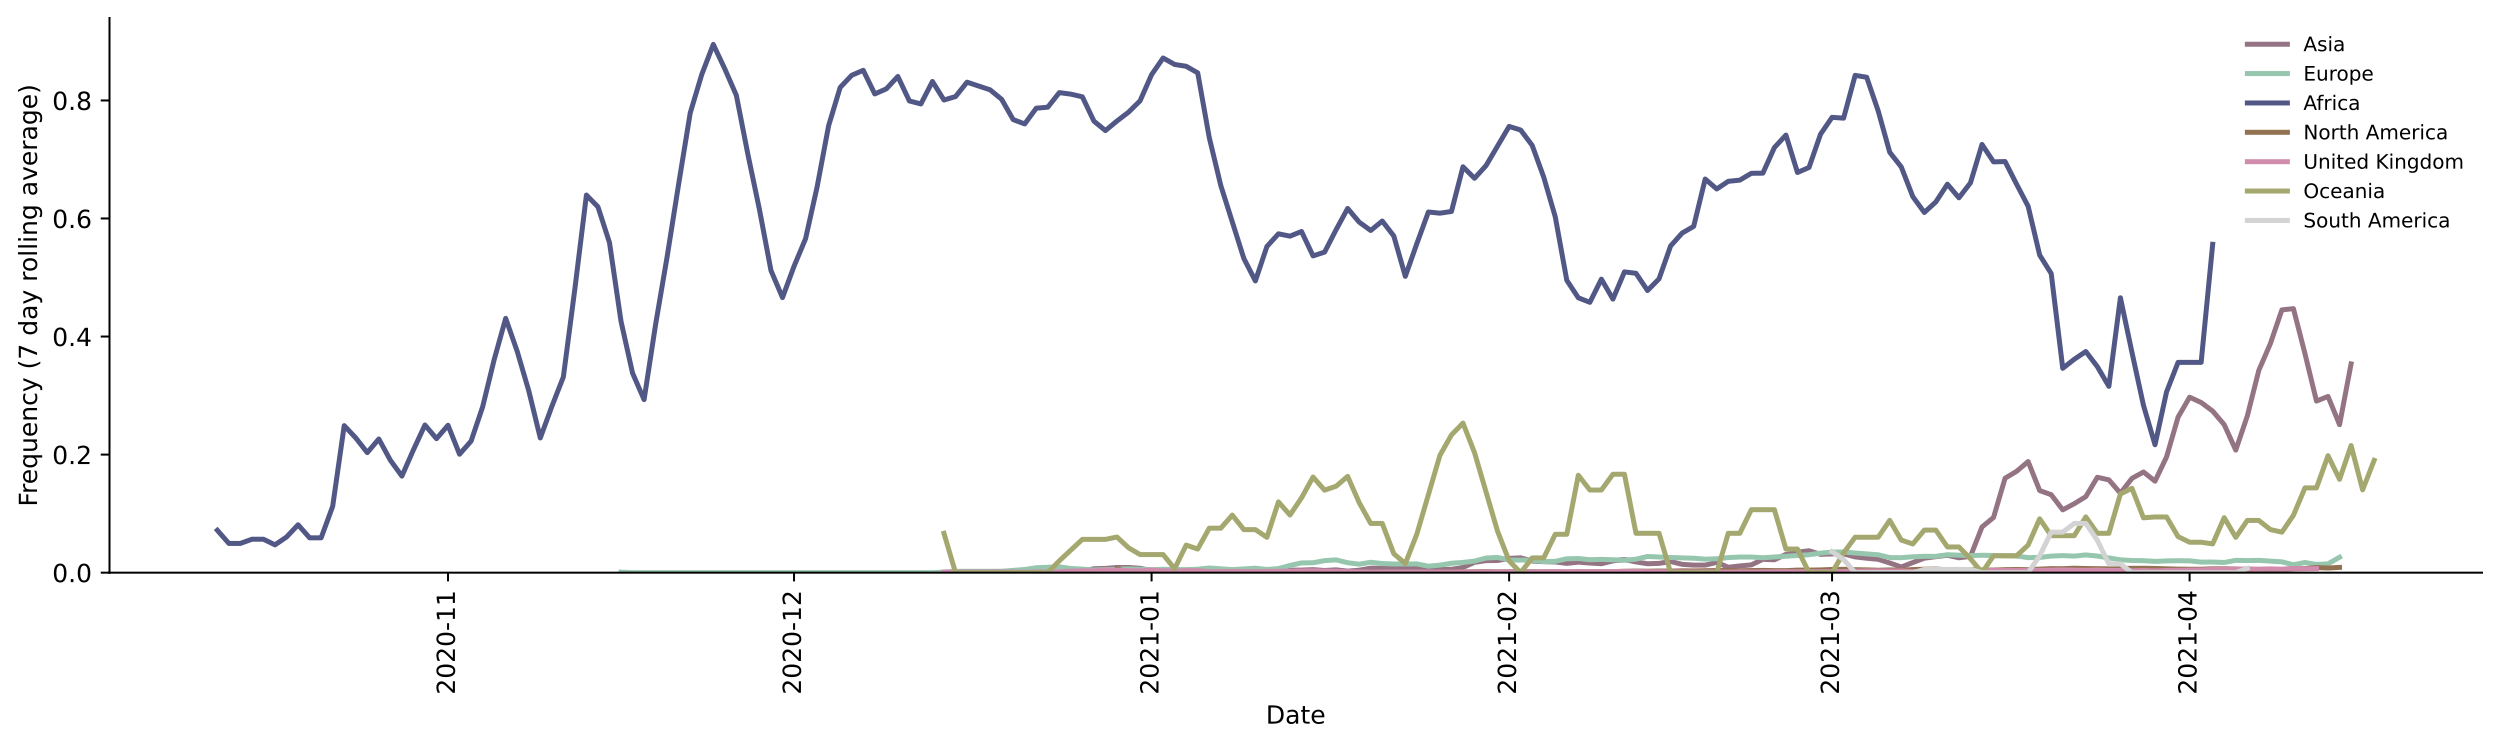 <?xml version="1.0" encoding="utf-8" standalone="no"?>
<!DOCTYPE svg PUBLIC "-//W3C//DTD SVG 1.1//EN"
  "http://www.w3.org/Graphics/SVG/1.1/DTD/svg11.dtd">
<!-- Created with matplotlib (https://matplotlib.org/) -->
<svg height="298.621pt" version="1.1" viewBox="0 0 999.581 298.621" width="999.581pt" xmlns="http://www.w3.org/2000/svg" xmlns:xlink="http://www.w3.org/1999/xlink">
 <defs>
  <style type="text/css">*{stroke-linecap:butt;stroke-linejoin:round;}</style>
 </defs>
 <g id="figure_1">
  <g id="patch_1">
   <path d="M 0 298.621 
L 999.581 298.621 
L 999.581 0 
L 0 0 
z
" style="fill:#ffffff;"/>
  </g>
  <g id="axes_1">
   <g id="patch_2">
    <path d="M 43.781 228.96 
L 992.381 228.96 
L 992.381 7.2 
L 43.781 7.2 
z
" style="fill:#ffffff;"/>
   </g>
   <g id="matplotlib.axis_1">
    <g id="xtick_1">
     <g id="line2d_1">
      <defs>
       <path d="M 0 0 
L 0 3.5 
" id="mb8b1a96e33" style="stroke:#000000;stroke-width:0.8;"/>
      </defs>
      <g>
       <use style="stroke:#000000;stroke-width:0.8;" x="179.131" xlink:href="#mb8b1a96e33" y="228.96"/>
      </g>
     </g>
     <g id="text_1">
      <!-- 2020-11 -->
      <g transform="translate(181.89 277.743)rotate(-90)scale(0.1 -0.1)">
       <defs>
        <path d="M 19.188 8.297 
L 53.609 8.297 
L 53.609 0 
L 7.328 0 
L 7.328 8.297 
Q 12.938 14.109 22.625 23.891 
Q 32.328 33.688 34.812 36.531 
Q 39.547 41.844 41.422 45.531 
Q 43.312 49.219 43.312 52.781 
Q 43.312 58.594 39.234 62.25 
Q 35.156 65.922 28.609 65.922 
Q 23.969 65.922 18.812 64.312 
Q 13.672 62.703 7.812 59.422 
L 7.812 69.391 
Q 13.766 71.781 18.938 73 
Q 24.125 74.219 28.422 74.219 
Q 39.75 74.219 46.484 68.547 
Q 53.219 62.891 53.219 53.422 
Q 53.219 48.922 51.531 44.891 
Q 49.859 40.875 45.406 35.406 
Q 44.188 33.984 37.641 27.219 
Q 31.109 20.453 19.188 8.297 
z
" id="DejaVuSans-50"/>
        <path d="M 31.781 66.406 
Q 24.172 66.406 20.328 58.906 
Q 16.5 51.422 16.5 36.375 
Q 16.5 21.391 20.328 13.891 
Q 24.172 6.391 31.781 6.391 
Q 39.453 6.391 43.281 13.891 
Q 47.125 21.391 47.125 36.375 
Q 47.125 51.422 43.281 58.906 
Q 39.453 66.406 31.781 66.406 
z
M 31.781 74.219 
Q 44.047 74.219 50.516 64.516 
Q 56.984 54.828 56.984 36.375 
Q 56.984 17.969 50.516 8.266 
Q 44.047 -1.422 31.781 -1.422 
Q 19.531 -1.422 13.062 8.266 
Q 6.594 17.969 6.594 36.375 
Q 6.594 54.828 13.062 64.516 
Q 19.531 74.219 31.781 74.219 
z
" id="DejaVuSans-48"/>
        <path d="M 4.891 31.391 
L 31.203 31.391 
L 31.203 23.391 
L 4.891 23.391 
z
" id="DejaVuSans-45"/>
        <path d="M 12.406 8.297 
L 28.516 8.297 
L 28.516 63.922 
L 10.984 60.406 
L 10.984 69.391 
L 28.422 72.906 
L 38.281 72.906 
L 38.281 8.297 
L 54.391 8.297 
L 54.391 0 
L 12.406 0 
z
" id="DejaVuSans-49"/>
       </defs>
       <use xlink:href="#DejaVuSans-50"/>
       <use x="63.623" xlink:href="#DejaVuSans-48"/>
       <use x="127.246" xlink:href="#DejaVuSans-50"/>
       <use x="190.869" xlink:href="#DejaVuSans-48"/>
       <use x="254.492" xlink:href="#DejaVuSans-45"/>
       <use x="290.576" xlink:href="#DejaVuSans-49"/>
       <use x="354.199" xlink:href="#DejaVuSans-49"/>
      </g>
     </g>
    </g>
    <g id="xtick_2">
     <g id="line2d_2">
      <g>
       <use style="stroke:#000000;stroke-width:0.8;" x="317.478" xlink:href="#mb8b1a96e33" y="228.96"/>
      </g>
     </g>
     <g id="text_2">
      <!-- 2020-12 -->
      <g transform="translate(320.237 277.743)rotate(-90)scale(0.1 -0.1)">
       <use xlink:href="#DejaVuSans-50"/>
       <use x="63.623" xlink:href="#DejaVuSans-48"/>
       <use x="127.246" xlink:href="#DejaVuSans-50"/>
       <use x="190.869" xlink:href="#DejaVuSans-48"/>
       <use x="254.492" xlink:href="#DejaVuSans-45"/>
       <use x="290.576" xlink:href="#DejaVuSans-49"/>
       <use x="354.199" xlink:href="#DejaVuSans-50"/>
      </g>
     </g>
    </g>
    <g id="xtick_3">
     <g id="line2d_3">
      <g>
       <use style="stroke:#000000;stroke-width:0.8;" x="460.437" xlink:href="#mb8b1a96e33" y="228.96"/>
      </g>
     </g>
     <g id="text_3">
      <!-- 2021-01 -->
      <g transform="translate(463.196 277.743)rotate(-90)scale(0.1 -0.1)">
       <use xlink:href="#DejaVuSans-50"/>
       <use x="63.623" xlink:href="#DejaVuSans-48"/>
       <use x="127.246" xlink:href="#DejaVuSans-50"/>
       <use x="190.869" xlink:href="#DejaVuSans-49"/>
       <use x="254.492" xlink:href="#DejaVuSans-45"/>
       <use x="290.576" xlink:href="#DejaVuSans-48"/>
       <use x="354.199" xlink:href="#DejaVuSans-49"/>
      </g>
     </g>
    </g>
    <g id="xtick_4">
     <g id="line2d_4">
      <g>
       <use style="stroke:#000000;stroke-width:0.8;" x="603.395" xlink:href="#mb8b1a96e33" y="228.96"/>
      </g>
     </g>
     <g id="text_4">
      <!-- 2021-02 -->
      <g transform="translate(606.155 277.743)rotate(-90)scale(0.1 -0.1)">
       <use xlink:href="#DejaVuSans-50"/>
       <use x="63.623" xlink:href="#DejaVuSans-48"/>
       <use x="127.246" xlink:href="#DejaVuSans-50"/>
       <use x="190.869" xlink:href="#DejaVuSans-49"/>
       <use x="254.492" xlink:href="#DejaVuSans-45"/>
       <use x="290.576" xlink:href="#DejaVuSans-48"/>
       <use x="354.199" xlink:href="#DejaVuSans-50"/>
      </g>
     </g>
    </g>
    <g id="xtick_5">
     <g id="line2d_5">
      <g>
       <use style="stroke:#000000;stroke-width:0.8;" x="732.519" xlink:href="#mb8b1a96e33" y="228.96"/>
      </g>
     </g>
     <g id="text_5">
      <!-- 2021-03 -->
      <g transform="translate(735.279 277.743)rotate(-90)scale(0.1 -0.1)">
       <defs>
        <path d="M 40.578 39.312 
Q 47.656 37.797 51.625 33 
Q 55.609 28.219 55.609 21.188 
Q 55.609 10.406 48.188 4.484 
Q 40.766 -1.422 27.094 -1.422 
Q 22.516 -1.422 17.656 -0.516 
Q 12.797 0.391 7.625 2.203 
L 7.625 11.719 
Q 11.719 9.328 16.594 8.109 
Q 21.484 6.891 26.812 6.891 
Q 36.078 6.891 40.938 10.547 
Q 45.797 14.203 45.797 21.188 
Q 45.797 27.641 41.281 31.266 
Q 36.766 34.906 28.719 34.906 
L 20.219 34.906 
L 20.219 43.016 
L 29.109 43.016 
Q 36.375 43.016 40.234 45.922 
Q 44.094 48.828 44.094 54.297 
Q 44.094 59.906 40.109 62.906 
Q 36.141 65.922 28.719 65.922 
Q 24.656 65.922 20.016 65.031 
Q 15.375 64.156 9.812 62.312 
L 9.812 71.094 
Q 15.438 72.656 20.344 73.438 
Q 25.25 74.219 29.594 74.219 
Q 40.828 74.219 47.359 69.109 
Q 53.906 64.016 53.906 55.328 
Q 53.906 49.266 50.438 45.094 
Q 46.969 40.922 40.578 39.312 
z
" id="DejaVuSans-51"/>
       </defs>
       <use xlink:href="#DejaVuSans-50"/>
       <use x="63.623" xlink:href="#DejaVuSans-48"/>
       <use x="127.246" xlink:href="#DejaVuSans-50"/>
       <use x="190.869" xlink:href="#DejaVuSans-49"/>
       <use x="254.492" xlink:href="#DejaVuSans-45"/>
       <use x="290.576" xlink:href="#DejaVuSans-48"/>
       <use x="354.199" xlink:href="#DejaVuSans-51"/>
      </g>
     </g>
    </g>
    <g id="xtick_6">
     <g id="line2d_6">
      <g>
       <use style="stroke:#000000;stroke-width:0.8;" x="875.478" xlink:href="#mb8b1a96e33" y="228.96"/>
      </g>
     </g>
     <g id="text_6">
      <!-- 2021-04 -->
      <g transform="translate(878.237 277.743)rotate(-90)scale(0.1 -0.1)">
       <defs>
        <path d="M 37.797 64.312 
L 12.891 25.391 
L 37.797 25.391 
z
M 35.203 72.906 
L 47.609 72.906 
L 47.609 25.391 
L 58.016 25.391 
L 58.016 17.188 
L 47.609 17.188 
L 47.609 0 
L 37.797 0 
L 37.797 17.188 
L 4.891 17.188 
L 4.891 26.703 
z
" id="DejaVuSans-52"/>
       </defs>
       <use xlink:href="#DejaVuSans-50"/>
       <use x="63.623" xlink:href="#DejaVuSans-48"/>
       <use x="127.246" xlink:href="#DejaVuSans-50"/>
       <use x="190.869" xlink:href="#DejaVuSans-49"/>
       <use x="254.492" xlink:href="#DejaVuSans-45"/>
       <use x="290.576" xlink:href="#DejaVuSans-48"/>
       <use x="354.199" xlink:href="#DejaVuSans-52"/>
      </g>
     </g>
    </g>
    <g id="text_7">
     <!-- Date -->
     <g transform="translate(506.13 289.341)scale(0.1 -0.1)">
      <defs>
       <path d="M 19.672 64.797 
L 19.672 8.109 
L 31.594 8.109 
Q 46.688 8.109 53.688 14.938 
Q 60.688 21.781 60.688 36.531 
Q 60.688 51.172 53.688 57.984 
Q 46.688 64.797 31.594 64.797 
z
M 9.812 72.906 
L 30.078 72.906 
Q 51.266 72.906 61.172 64.094 
Q 71.094 55.281 71.094 36.531 
Q 71.094 17.672 61.125 8.828 
Q 51.172 0 30.078 0 
L 9.812 0 
z
" id="DejaVuSans-68"/>
       <path d="M 34.281 27.484 
Q 23.391 27.484 19.188 25 
Q 14.984 22.516 14.984 16.5 
Q 14.984 11.719 18.141 8.906 
Q 21.297 6.109 26.703 6.109 
Q 34.188 6.109 38.703 11.406 
Q 43.219 16.703 43.219 25.484 
L 43.219 27.484 
z
M 52.203 31.203 
L 52.203 0 
L 43.219 0 
L 43.219 8.297 
Q 40.141 3.328 35.547 0.953 
Q 30.953 -1.422 24.312 -1.422 
Q 15.922 -1.422 10.953 3.297 
Q 6 8.016 6 15.922 
Q 6 25.141 12.172 29.828 
Q 18.359 34.516 30.609 34.516 
L 43.219 34.516 
L 43.219 35.406 
Q 43.219 41.609 39.141 45 
Q 35.062 48.391 27.688 48.391 
Q 23 48.391 18.547 47.266 
Q 14.109 46.141 10.016 43.891 
L 10.016 52.203 
Q 14.938 54.109 19.578 55.047 
Q 24.219 56 28.609 56 
Q 40.484 56 46.344 49.844 
Q 52.203 43.703 52.203 31.203 
z
" id="DejaVuSans-97"/>
       <path d="M 18.312 70.219 
L 18.312 54.688 
L 36.812 54.688 
L 36.812 47.703 
L 18.312 47.703 
L 18.312 18.016 
Q 18.312 11.328 20.141 9.422 
Q 21.969 7.516 27.594 7.516 
L 36.812 7.516 
L 36.812 0 
L 27.594 0 
Q 17.188 0 13.234 3.875 
Q 9.281 7.766 9.281 18.016 
L 9.281 47.703 
L 2.688 47.703 
L 2.688 54.688 
L 9.281 54.688 
L 9.281 70.219 
z
" id="DejaVuSans-116"/>
       <path d="M 56.203 29.594 
L 56.203 25.203 
L 14.891 25.203 
Q 15.484 15.922 20.484 11.062 
Q 25.484 6.203 34.422 6.203 
Q 39.594 6.203 44.453 7.469 
Q 49.312 8.734 54.109 11.281 
L 54.109 2.781 
Q 49.266 0.734 44.188 -0.344 
Q 39.109 -1.422 33.891 -1.422 
Q 20.797 -1.422 13.156 6.188 
Q 5.516 13.812 5.516 26.812 
Q 5.516 40.234 12.766 48.109 
Q 20.016 56 32.328 56 
Q 43.359 56 49.781 48.891 
Q 56.203 41.797 56.203 29.594 
z
M 47.219 32.234 
Q 47.125 39.594 43.094 43.984 
Q 39.062 48.391 32.422 48.391 
Q 24.906 48.391 20.391 44.141 
Q 15.875 39.891 15.188 32.172 
z
" id="DejaVuSans-101"/>
      </defs>
      <use xlink:href="#DejaVuSans-68"/>
      <use x="77.002" xlink:href="#DejaVuSans-97"/>
      <use x="138.281" xlink:href="#DejaVuSans-116"/>
      <use x="177.49" xlink:href="#DejaVuSans-101"/>
     </g>
    </g>
   </g>
   <g id="matplotlib.axis_2">
    <g id="ytick_1">
     <g id="line2d_7">
      <defs>
       <path d="M 0 0 
L -3.5 0 
" id="m42e466988d" style="stroke:#000000;stroke-width:0.8;"/>
      </defs>
      <g>
       <use style="stroke:#000000;stroke-width:0.8;" x="43.781" xlink:href="#m42e466988d" y="228.96"/>
      </g>
     </g>
     <g id="text_8">
      <!-- 0.0 -->
      <g transform="translate(20.878 232.759)scale(0.1 -0.1)">
       <defs>
        <path d="M 10.688 12.406 
L 21 12.406 
L 21 0 
L 10.688 0 
z
" id="DejaVuSans-46"/>
       </defs>
       <use xlink:href="#DejaVuSans-48"/>
       <use x="63.623" xlink:href="#DejaVuSans-46"/>
       <use x="95.41" xlink:href="#DejaVuSans-48"/>
      </g>
     </g>
    </g>
    <g id="ytick_2">
     <g id="line2d_8">
      <g>
       <use style="stroke:#000000;stroke-width:0.8;" x="43.781" xlink:href="#m42e466988d" y="181.76"/>
      </g>
     </g>
     <g id="text_9">
      <!-- 0.2 -->
      <g transform="translate(20.878 185.559)scale(0.1 -0.1)">
       <use xlink:href="#DejaVuSans-48"/>
       <use x="63.623" xlink:href="#DejaVuSans-46"/>
       <use x="95.41" xlink:href="#DejaVuSans-50"/>
      </g>
     </g>
    </g>
    <g id="ytick_3">
     <g id="line2d_9">
      <g>
       <use style="stroke:#000000;stroke-width:0.8;" x="43.781" xlink:href="#m42e466988d" y="134.559"/>
      </g>
     </g>
     <g id="text_10">
      <!-- 0.4 -->
      <g transform="translate(20.878 138.359)scale(0.1 -0.1)">
       <use xlink:href="#DejaVuSans-48"/>
       <use x="63.623" xlink:href="#DejaVuSans-46"/>
       <use x="95.41" xlink:href="#DejaVuSans-52"/>
      </g>
     </g>
    </g>
    <g id="ytick_4">
     <g id="line2d_10">
      <g>
       <use style="stroke:#000000;stroke-width:0.8;" x="43.781" xlink:href="#m42e466988d" y="87.359"/>
      </g>
     </g>
     <g id="text_11">
      <!-- 0.6 -->
      <g transform="translate(20.878 91.158)scale(0.1 -0.1)">
       <defs>
        <path d="M 33.016 40.375 
Q 26.375 40.375 22.484 35.828 
Q 18.609 31.297 18.609 23.391 
Q 18.609 15.531 22.484 10.953 
Q 26.375 6.391 33.016 6.391 
Q 39.656 6.391 43.531 10.953 
Q 47.406 15.531 47.406 23.391 
Q 47.406 31.297 43.531 35.828 
Q 39.656 40.375 33.016 40.375 
z
M 52.594 71.297 
L 52.594 62.312 
Q 48.875 64.062 45.094 64.984 
Q 41.312 65.922 37.594 65.922 
Q 27.828 65.922 22.672 59.328 
Q 17.531 52.734 16.797 39.406 
Q 19.672 43.656 24.016 45.922 
Q 28.375 48.188 33.594 48.188 
Q 44.578 48.188 50.953 41.516 
Q 57.328 34.859 57.328 23.391 
Q 57.328 12.156 50.688 5.359 
Q 44.047 -1.422 33.016 -1.422 
Q 20.359 -1.422 13.672 8.266 
Q 6.984 17.969 6.984 36.375 
Q 6.984 53.656 15.188 63.938 
Q 23.391 74.219 37.203 74.219 
Q 40.922 74.219 44.703 73.484 
Q 48.484 72.75 52.594 71.297 
z
" id="DejaVuSans-54"/>
       </defs>
       <use xlink:href="#DejaVuSans-48"/>
       <use x="63.623" xlink:href="#DejaVuSans-46"/>
       <use x="95.41" xlink:href="#DejaVuSans-54"/>
      </g>
     </g>
    </g>
    <g id="ytick_5">
     <g id="line2d_11">
      <g>
       <use style="stroke:#000000;stroke-width:0.8;" x="43.781" xlink:href="#m42e466988d" y="40.159"/>
      </g>
     </g>
     <g id="text_12">
      <!-- 0.8 -->
      <g transform="translate(20.878 43.958)scale(0.1 -0.1)">
       <defs>
        <path d="M 31.781 34.625 
Q 24.75 34.625 20.719 30.859 
Q 16.703 27.094 16.703 20.516 
Q 16.703 13.922 20.719 10.156 
Q 24.75 6.391 31.781 6.391 
Q 38.812 6.391 42.859 10.172 
Q 46.922 13.969 46.922 20.516 
Q 46.922 27.094 42.891 30.859 
Q 38.875 34.625 31.781 34.625 
z
M 21.922 38.812 
Q 15.578 40.375 12.031 44.719 
Q 8.5 49.078 8.5 55.328 
Q 8.5 64.062 14.719 69.141 
Q 20.953 74.219 31.781 74.219 
Q 42.672 74.219 48.875 69.141 
Q 55.078 64.062 55.078 55.328 
Q 55.078 49.078 51.531 44.719 
Q 48 40.375 41.703 38.812 
Q 48.828 37.156 52.797 32.312 
Q 56.781 27.484 56.781 20.516 
Q 56.781 9.906 50.312 4.234 
Q 43.844 -1.422 31.781 -1.422 
Q 19.734 -1.422 13.25 4.234 
Q 6.781 9.906 6.781 20.516 
Q 6.781 27.484 10.781 32.312 
Q 14.797 37.156 21.922 38.812 
z
M 18.312 54.391 
Q 18.312 48.734 21.844 45.562 
Q 25.391 42.391 31.781 42.391 
Q 38.141 42.391 41.719 45.562 
Q 45.312 48.734 45.312 54.391 
Q 45.312 60.062 41.719 63.234 
Q 38.141 66.406 31.781 66.406 
Q 25.391 66.406 21.844 63.234 
Q 18.312 60.062 18.312 54.391 
z
" id="DejaVuSans-56"/>
       </defs>
       <use xlink:href="#DejaVuSans-48"/>
       <use x="63.623" xlink:href="#DejaVuSans-46"/>
       <use x="95.41" xlink:href="#DejaVuSans-56"/>
      </g>
     </g>
    </g>
    <g id="text_13">
     <!-- Frequency (7 day rolling average) -->
     <g transform="translate(14.798 202.529)rotate(-90)scale(0.1 -0.1)">
      <defs>
       <path d="M 9.812 72.906 
L 51.703 72.906 
L 51.703 64.594 
L 19.672 64.594 
L 19.672 43.109 
L 48.578 43.109 
L 48.578 34.812 
L 19.672 34.812 
L 19.672 0 
L 9.812 0 
z
" id="DejaVuSans-70"/>
       <path d="M 41.109 46.297 
Q 39.594 47.172 37.812 47.578 
Q 36.031 48 33.891 48 
Q 26.266 48 22.188 43.047 
Q 18.109 38.094 18.109 28.812 
L 18.109 0 
L 9.078 0 
L 9.078 54.688 
L 18.109 54.688 
L 18.109 46.188 
Q 20.953 51.172 25.484 53.578 
Q 30.031 56 36.531 56 
Q 37.453 56 38.578 55.875 
Q 39.703 55.766 41.062 55.516 
z
" id="DejaVuSans-114"/>
       <path d="M 14.797 27.297 
Q 14.797 17.391 18.875 11.75 
Q 22.953 6.109 30.078 6.109 
Q 37.203 6.109 41.297 11.75 
Q 45.406 17.391 45.406 27.297 
Q 45.406 37.203 41.297 42.844 
Q 37.203 48.484 30.078 48.484 
Q 22.953 48.484 18.875 42.844 
Q 14.797 37.203 14.797 27.297 
z
M 45.406 8.203 
Q 42.578 3.328 38.25 0.953 
Q 33.938 -1.422 27.875 -1.422 
Q 17.969 -1.422 11.734 6.484 
Q 5.516 14.406 5.516 27.297 
Q 5.516 40.188 11.734 48.094 
Q 17.969 56 27.875 56 
Q 33.938 56 38.25 53.625 
Q 42.578 51.266 45.406 46.391 
L 45.406 54.688 
L 54.391 54.688 
L 54.391 -20.797 
L 45.406 -20.797 
z
" id="DejaVuSans-113"/>
       <path d="M 8.5 21.578 
L 8.5 54.688 
L 17.484 54.688 
L 17.484 21.922 
Q 17.484 14.156 20.5 10.266 
Q 23.531 6.391 29.594 6.391 
Q 36.859 6.391 41.078 11.031 
Q 45.312 15.672 45.312 23.688 
L 45.312 54.688 
L 54.297 54.688 
L 54.297 0 
L 45.312 0 
L 45.312 8.406 
Q 42.047 3.422 37.719 1 
Q 33.406 -1.422 27.688 -1.422 
Q 18.266 -1.422 13.375 4.438 
Q 8.5 10.297 8.5 21.578 
z
M 31.109 56 
z
" id="DejaVuSans-117"/>
       <path d="M 54.891 33.016 
L 54.891 0 
L 45.906 0 
L 45.906 32.719 
Q 45.906 40.484 42.875 44.328 
Q 39.844 48.188 33.797 48.188 
Q 26.516 48.188 22.312 43.547 
Q 18.109 38.922 18.109 30.906 
L 18.109 0 
L 9.078 0 
L 9.078 54.688 
L 18.109 54.688 
L 18.109 46.188 
Q 21.344 51.125 25.703 53.562 
Q 30.078 56 35.797 56 
Q 45.219 56 50.047 50.172 
Q 54.891 44.344 54.891 33.016 
z
" id="DejaVuSans-110"/>
       <path d="M 48.781 52.594 
L 48.781 44.188 
Q 44.969 46.297 41.141 47.344 
Q 37.312 48.391 33.406 48.391 
Q 24.656 48.391 19.812 42.844 
Q 14.984 37.312 14.984 27.297 
Q 14.984 17.281 19.812 11.734 
Q 24.656 6.203 33.406 6.203 
Q 37.312 6.203 41.141 7.25 
Q 44.969 8.297 48.781 10.406 
L 48.781 2.094 
Q 45.016 0.344 40.984 -0.531 
Q 36.969 -1.422 32.422 -1.422 
Q 20.062 -1.422 12.781 6.344 
Q 5.516 14.109 5.516 27.297 
Q 5.516 40.672 12.859 48.328 
Q 20.219 56 33.016 56 
Q 37.156 56 41.109 55.141 
Q 45.062 54.297 48.781 52.594 
z
" id="DejaVuSans-99"/>
       <path d="M 32.172 -5.078 
Q 28.375 -14.844 24.75 -17.812 
Q 21.141 -20.797 15.094 -20.797 
L 7.906 -20.797 
L 7.906 -13.281 
L 13.188 -13.281 
Q 16.891 -13.281 18.938 -11.516 
Q 21 -9.766 23.484 -3.219 
L 25.094 0.875 
L 2.984 54.688 
L 12.5 54.688 
L 29.594 11.922 
L 46.688 54.688 
L 56.203 54.688 
z
" id="DejaVuSans-121"/>
       <path id="DejaVuSans-32"/>
       <path d="M 31 75.875 
Q 24.469 64.656 21.281 53.656 
Q 18.109 42.672 18.109 31.391 
Q 18.109 20.125 21.312 9.062 
Q 24.516 -2 31 -13.188 
L 23.188 -13.188 
Q 15.875 -1.703 12.234 9.375 
Q 8.594 20.453 8.594 31.391 
Q 8.594 42.281 12.203 53.312 
Q 15.828 64.359 23.188 75.875 
z
" id="DejaVuSans-40"/>
       <path d="M 8.203 72.906 
L 55.078 72.906 
L 55.078 68.703 
L 28.609 0 
L 18.312 0 
L 43.219 64.594 
L 8.203 64.594 
z
" id="DejaVuSans-55"/>
       <path d="M 45.406 46.391 
L 45.406 75.984 
L 54.391 75.984 
L 54.391 0 
L 45.406 0 
L 45.406 8.203 
Q 42.578 3.328 38.25 0.953 
Q 33.938 -1.422 27.875 -1.422 
Q 17.969 -1.422 11.734 6.484 
Q 5.516 14.406 5.516 27.297 
Q 5.516 40.188 11.734 48.094 
Q 17.969 56 27.875 56 
Q 33.938 56 38.25 53.625 
Q 42.578 51.266 45.406 46.391 
z
M 14.797 27.297 
Q 14.797 17.391 18.875 11.75 
Q 22.953 6.109 30.078 6.109 
Q 37.203 6.109 41.297 11.75 
Q 45.406 17.391 45.406 27.297 
Q 45.406 37.203 41.297 42.844 
Q 37.203 48.484 30.078 48.484 
Q 22.953 48.484 18.875 42.844 
Q 14.797 37.203 14.797 27.297 
z
" id="DejaVuSans-100"/>
       <path d="M 30.609 48.391 
Q 23.391 48.391 19.188 42.75 
Q 14.984 37.109 14.984 27.297 
Q 14.984 17.484 19.156 11.844 
Q 23.344 6.203 30.609 6.203 
Q 37.797 6.203 41.984 11.859 
Q 46.188 17.531 46.188 27.297 
Q 46.188 37.016 41.984 42.703 
Q 37.797 48.391 30.609 48.391 
z
M 30.609 56 
Q 42.328 56 49.016 48.375 
Q 55.719 40.766 55.719 27.297 
Q 55.719 13.875 49.016 6.219 
Q 42.328 -1.422 30.609 -1.422 
Q 18.844 -1.422 12.172 6.219 
Q 5.516 13.875 5.516 27.297 
Q 5.516 40.766 12.172 48.375 
Q 18.844 56 30.609 56 
z
" id="DejaVuSans-111"/>
       <path d="M 9.422 75.984 
L 18.406 75.984 
L 18.406 0 
L 9.422 0 
z
" id="DejaVuSans-108"/>
       <path d="M 9.422 54.688 
L 18.406 54.688 
L 18.406 0 
L 9.422 0 
z
M 9.422 75.984 
L 18.406 75.984 
L 18.406 64.594 
L 9.422 64.594 
z
" id="DejaVuSans-105"/>
       <path d="M 45.406 27.984 
Q 45.406 37.75 41.375 43.109 
Q 37.359 48.484 30.078 48.484 
Q 22.859 48.484 18.828 43.109 
Q 14.797 37.75 14.797 27.984 
Q 14.797 18.266 18.828 12.891 
Q 22.859 7.516 30.078 7.516 
Q 37.359 7.516 41.375 12.891 
Q 45.406 18.266 45.406 27.984 
z
M 54.391 6.781 
Q 54.391 -7.172 48.188 -13.984 
Q 42 -20.797 29.203 -20.797 
Q 24.469 -20.797 20.266 -20.094 
Q 16.062 -19.391 12.109 -17.922 
L 12.109 -9.188 
Q 16.062 -11.328 19.922 -12.344 
Q 23.781 -13.375 27.781 -13.375 
Q 36.625 -13.375 41.016 -8.766 
Q 45.406 -4.156 45.406 5.172 
L 45.406 9.625 
Q 42.625 4.781 38.281 2.391 
Q 33.938 0 27.875 0 
Q 17.828 0 11.672 7.656 
Q 5.516 15.328 5.516 27.984 
Q 5.516 40.672 11.672 48.328 
Q 17.828 56 27.875 56 
Q 33.938 56 38.281 53.609 
Q 42.625 51.219 45.406 46.391 
L 45.406 54.688 
L 54.391 54.688 
z
" id="DejaVuSans-103"/>
       <path d="M 2.984 54.688 
L 12.5 54.688 
L 29.594 8.797 
L 46.688 54.688 
L 56.203 54.688 
L 35.688 0 
L 23.484 0 
z
" id="DejaVuSans-118"/>
       <path d="M 8.016 75.875 
L 15.828 75.875 
Q 23.141 64.359 26.781 53.312 
Q 30.422 42.281 30.422 31.391 
Q 30.422 20.453 26.781 9.375 
Q 23.141 -1.703 15.828 -13.188 
L 8.016 -13.188 
Q 14.5 -2 17.703 9.062 
Q 20.906 20.125 20.906 31.391 
Q 20.906 42.672 17.703 53.656 
Q 14.5 64.656 8.016 75.875 
z
" id="DejaVuSans-41"/>
      </defs>
      <use xlink:href="#DejaVuSans-70"/>
      <use x="50.27" xlink:href="#DejaVuSans-114"/>
      <use x="89.133" xlink:href="#DejaVuSans-101"/>
      <use x="150.656" xlink:href="#DejaVuSans-113"/>
      <use x="214.133" xlink:href="#DejaVuSans-117"/>
      <use x="277.512" xlink:href="#DejaVuSans-101"/>
      <use x="339.035" xlink:href="#DejaVuSans-110"/>
      <use x="402.414" xlink:href="#DejaVuSans-99"/>
      <use x="457.395" xlink:href="#DejaVuSans-121"/>
      <use x="516.574" xlink:href="#DejaVuSans-32"/>
      <use x="548.361" xlink:href="#DejaVuSans-40"/>
      <use x="587.375" xlink:href="#DejaVuSans-55"/>
      <use x="650.998" xlink:href="#DejaVuSans-32"/>
      <use x="682.785" xlink:href="#DejaVuSans-100"/>
      <use x="746.262" xlink:href="#DejaVuSans-97"/>
      <use x="807.541" xlink:href="#DejaVuSans-121"/>
      <use x="866.721" xlink:href="#DejaVuSans-32"/>
      <use x="898.508" xlink:href="#DejaVuSans-114"/>
      <use x="937.371" xlink:href="#DejaVuSans-111"/>
      <use x="998.553" xlink:href="#DejaVuSans-108"/>
      <use x="1026.336" xlink:href="#DejaVuSans-108"/>
      <use x="1054.119" xlink:href="#DejaVuSans-105"/>
      <use x="1081.902" xlink:href="#DejaVuSans-110"/>
      <use x="1145.281" xlink:href="#DejaVuSans-103"/>
      <use x="1208.758" xlink:href="#DejaVuSans-32"/>
      <use x="1240.545" xlink:href="#DejaVuSans-97"/>
      <use x="1301.824" xlink:href="#DejaVuSans-118"/>
      <use x="1361.004" xlink:href="#DejaVuSans-101"/>
      <use x="1422.527" xlink:href="#DejaVuSans-114"/>
      <use x="1463.641" xlink:href="#DejaVuSans-97"/>
      <use x="1524.92" xlink:href="#DejaVuSans-103"/>
      <use x="1588.396" xlink:href="#DejaVuSans-101"/>
      <use x="1649.92" xlink:href="#DejaVuSans-41"/>
     </g>
    </g>
   </g>
   <g id="line2d_12">
    <path clip-path="url(#pe5f5d8f5a0)" d="M 418.932 228.535 
L 423.544 228.96 
L 428.156 228.96 
L 432.767 228.331 
L 437.379 227.399 
L 441.99 227.269 
L 446.602 226.902 
L 451.213 226.902 
L 455.825 227.222 
L 460.437 228.154 
L 465.048 228.284 
L 469.66 228.299 
L 474.271 228.14 
L 478.883 228.333 
L 483.494 228.333 
L 488.106 228.136 
L 492.718 228.179 
L 497.329 228.338 
L 501.941 228.455 
L 506.552 228.104 
L 511.164 228.301 
L 515.775 227.944 
L 520.387 227.944 
L 524.999 227.755 
L 529.61 228.106 
L 534.222 227.841 
L 538.833 228.349 
L 543.445 227.985 
L 548.056 227.178 
L 552.668 227.178 
L 557.28 227.082 
L 561.891 227.239 
L 566.503 227.282 
L 571.114 228.155 
L 575.726 227.593 
L 580.337 227.635 
L 584.949 226.874 
L 589.561 224.835 
L 594.172 224.158 
L 598.784 224.111 
L 603.395 223.272 
L 608.007 223.041 
L 612.618 224.31 
L 617.23 224.579 
L 621.842 224.681 
L 626.453 225.256 
L 631.065 224.762 
L 635.676 225.123 
L 640.288 225.39 
L 644.899 224.27 
L 649.511 223.713 
L 654.123 224.668 
L 658.734 225.399 
L 663.346 225.259 
L 667.957 224.503 
L 672.569 225.642 
L 677.18 225.948 
L 681.792 225.948 
L 686.404 224.853 
L 691.015 226.808 
L 695.627 226.277 
L 700.238 225.867 
L 704.85 223.629 
L 709.461 223.825 
L 714.073 221.662 
L 718.685 220.782 
L 723.296 220.217 
L 727.908 221.641 
L 732.519 221.475 
L 737.131 221.444 
L 741.742 222.669 
L 746.354 223.201 
L 750.966 223.623 
L 755.577 225.092 
L 760.189 226.71 
L 764.8 224.929 
L 769.412 223.177 
L 774.023 222.575 
L 778.635 222.02 
L 783.247 223.024 
L 787.858 222.439 
L 792.47 210.7 
L 797.081 206.893 
L 801.693 191.214 
L 806.304 188.437 
L 810.916 184.552 
L 815.528 196.147 
L 820.139 197.801 
L 824.751 203.855 
L 829.362 201.387 
L 833.974 198.568 
L 838.585 190.835 
L 843.197 191.86 
L 847.809 197.2 
L 852.42 191.265 
L 857.032 188.72 
L 861.643 192.381 
L 866.255 182.702 
L 870.866 166.775 
L 875.478 158.819 
L 880.09 160.937 
L 884.701 164.374 
L 889.313 169.796 
L 893.924 179.968 
L 898.536 166.378 
L 903.147 148.089 
L 907.759 137.407 
L 912.371 123.912 
L 916.982 123.402 
L 921.594 141.377 
L 926.205 160.357 
L 930.817 158.506 
L 935.428 169.798 
L 940.04 145.504 
" style="fill:none;stroke:#947383;stroke-linecap:square;stroke-width:2;"/>
   </g>
   <g id="line2d_13">
    <path clip-path="url(#pe5f5d8f5a0)" d="M 248.304 228.757 
L 252.916 228.96 
L 372.817 228.96 
L 377.428 228.773 
L 382.04 228.441 
L 400.486 228.404 
L 409.709 227.702 
L 414.321 226.999 
L 423.544 226.632 
L 428.156 227.306 
L 432.767 227.532 
L 437.379 227.899 
L 451.213 227.449 
L 460.437 227.796 
L 465.048 227.624 
L 474.271 227.756 
L 478.883 227.577 
L 483.494 227.106 
L 492.718 227.754 
L 501.941 227.196 
L 506.552 227.695 
L 511.164 227.341 
L 515.775 226.09 
L 520.387 225.067 
L 524.999 225.013 
L 529.61 224.152 
L 534.222 223.85 
L 538.833 224.985 
L 543.445 225.586 
L 548.056 224.812 
L 552.668 225.329 
L 557.28 225.511 
L 566.503 225.472 
L 571.114 226.382 
L 575.726 225.957 
L 580.337 225.203 
L 584.949 224.877 
L 589.561 224.338 
L 594.172 223.117 
L 598.784 222.872 
L 603.395 223.906 
L 612.618 223.985 
L 617.23 224.541 
L 621.842 224.441 
L 626.453 223.417 
L 631.065 223.317 
L 635.676 223.802 
L 640.288 223.653 
L 649.511 224.001 
L 654.123 223.574 
L 658.734 222.502 
L 667.957 222.909 
L 677.18 223.196 
L 681.792 223.57 
L 686.404 223.404 
L 691.015 222.937 
L 695.627 222.718 
L 700.238 222.717 
L 704.85 223 
L 723.296 221.801 
L 727.908 221.158 
L 732.519 220.747 
L 737.131 220.674 
L 741.742 221.12 
L 750.966 221.822 
L 755.577 222.939 
L 760.189 222.99 
L 764.8 222.621 
L 769.412 222.435 
L 774.023 222.453 
L 778.635 221.805 
L 787.858 222.15 
L 792.47 222.015 
L 806.304 222.298 
L 810.916 222.953 
L 815.528 222.875 
L 820.139 222.354 
L 824.751 222.138 
L 829.362 222.347 
L 833.974 221.875 
L 838.585 222.322 
L 847.809 223.828 
L 852.42 224.117 
L 857.032 224.181 
L 861.643 224.469 
L 866.255 224.26 
L 870.866 224.195 
L 875.478 224.251 
L 880.09 224.742 
L 884.701 224.725 
L 889.313 224.901 
L 893.924 224.043 
L 898.536 224.139 
L 903.147 224.05 
L 912.371 224.637 
L 916.982 225.807 
L 921.594 224.894 
L 926.205 225.706 
L 930.817 225.437 
L 935.428 222.812 
L 935.428 222.812 
" style="fill:none;stroke:#96c6ad;stroke-linecap:square;stroke-width:2;"/>
   </g>
   <g id="line2d_14">
    <path clip-path="url(#pe5f5d8f5a0)" d="M 86.899 212.028 
L 91.511 217.272 
L 96.123 217.272 
L 100.734 215.606 
L 105.346 215.606 
L 109.957 217.854 
L 114.569 214.707 
L 119.18 209.825 
L 123.792 215.03 
L 128.404 215.03 
L 133.015 202.444 
L 137.627 170.19 
L 142.238 175.073 
L 146.85 180.973 
L 151.461 175.527 
L 156.073 184.009 
L 160.685 190.363 
L 165.296 179.874 
L 169.908 169.937 
L 174.519 175.383 
L 179.131 170.048 
L 183.742 181.612 
L 188.354 176.368 
L 192.966 162.705 
L 197.577 143.825 
L 202.189 127.304 
L 206.8 140.495 
L 211.412 156.229 
L 216.023 175.109 
L 220.635 162.522 
L 225.247 150.722 
L 229.858 115.425 
L 234.47 77.991 
L 239.081 82.711 
L 243.693 97.014 
L 248.304 128.481 
L 252.916 149.188 
L 257.528 159.783 
L 262.139 129.673 
L 266.751 102.586 
L 271.362 73.479 
L 275.974 45.159 
L 280.585 29.767 
L 285.197 17.76 
L 289.809 27.567 
L 294.42 38.125 
L 299.032 61.725 
L 303.643 83.728 
L 308.255 108.145 
L 312.866 118.989 
L 317.478 106.464 
L 322.09 95.45 
L 326.701 74.772 
L 331.313 50.24 
L 335.924 34.97 
L 340.536 30.105 
L 345.147 28.114 
L 349.759 37.554 
L 354.371 35.536 
L 358.982 30.578 
L 363.594 40.359 
L 368.205 41.563 
L 372.817 32.573 
L 377.428 39.984 
L 382.04 38.621 
L 386.651 32.861 
L 395.875 35.912 
L 400.486 39.711 
L 405.098 47.817 
L 409.709 49.554 
L 414.321 43.271 
L 418.932 42.857 
L 423.544 37.026 
L 428.156 37.639 
L 432.767 38.712 
L 437.379 48.43 
L 441.99 52.211 
L 446.602 48.376 
L 451.213 44.86 
L 455.825 40.322 
L 460.437 29.867 
L 465.048 23.188 
L 469.66 25.773 
L 474.271 26.502 
L 478.883 29.137 
L 483.494 54.98 
L 488.106 74.161 
L 497.329 103.338 
L 501.941 112.321 
L 506.552 98.556 
L 511.164 93.488 
L 515.775 94.421 
L 520.387 92.558 
L 524.999 102.316 
L 529.61 100.802 
L 534.222 91.835 
L 538.833 83.348 
L 543.445 88.813 
L 548.056 92.149 
L 552.668 88.381 
L 557.28 94.349 
L 561.891 110.483 
L 566.503 97.396 
L 571.114 84.766 
L 575.726 85.234 
L 580.337 84.563 
L 584.949 66.692 
L 589.561 71.277 
L 594.172 66.203 
L 603.395 50.551 
L 608.007 51.989 
L 612.618 58.132 
L 617.23 70.834 
L 621.842 86.687 
L 626.453 112.073 
L 631.065 119.066 
L 635.676 120.881 
L 640.288 111.61 
L 644.899 119.592 
L 649.511 108.707 
L 654.123 109.277 
L 658.734 116.157 
L 663.346 111.478 
L 667.957 98.353 
L 672.569 93.19 
L 677.18 90.522 
L 681.792 71.586 
L 686.404 75.557 
L 691.015 72.494 
L 695.627 72.022 
L 700.238 69.29 
L 704.85 69.244 
L 709.461 58.995 
L 714.073 54.011 
L 718.685 68.958 
L 723.296 66.971 
L 727.908 53.658 
L 732.519 46.915 
L 737.131 47.239 
L 741.742 30.137 
L 746.354 30.882 
L 750.966 44.368 
L 755.577 60.888 
L 760.189 66.758 
L 764.8 78.615 
L 769.412 84.95 
L 774.023 80.719 
L 778.635 73.639 
L 783.247 79.085 
L 787.858 73.092 
L 792.47 57.751 
L 797.081 64.722 
L 801.693 64.589 
L 806.304 73.666 
L 810.916 82.483 
L 815.528 101.999 
L 820.139 109.374 
L 824.751 147.267 
L 829.362 143.636 
L 833.974 140.55 
L 838.585 146.601 
L 843.197 154.468 
L 847.809 119.068 
L 852.42 140.853 
L 857.032 162.093 
L 861.643 177.826 
L 866.255 156.684 
L 870.866 144.884 
L 880.09 144.884 
L 884.701 97.684 
L 884.701 97.684 
" style="fill:none;stroke:#525886;stroke-linecap:square;stroke-width:2;"/>
   </g>
   <g id="line2d_15">
    <path clip-path="url(#pe5f5d8f5a0)" d="M 446.602 227.387 
L 451.213 228.96 
L 455.825 228.96 
L 460.437 228.88 
L 465.048 228.88 
L 469.66 228.83 
L 474.271 228.83 
L 478.883 228.83 
L 483.494 228.862 
L 488.106 228.862 
L 492.718 228.883 
L 497.329 228.883 
L 501.941 228.82 
L 506.552 228.843 
L 511.164 228.792 
L 515.775 228.82 
L 520.387 228.761 
L 524.999 228.825 
L 529.61 228.816 
L 534.222 228.868 
L 538.833 228.868 
L 543.445 228.908 
L 548.056 228.865 
L 552.668 228.845 
L 557.28 228.845 
L 561.891 228.845 
L 566.503 228.863 
L 571.114 228.886 
L 575.726 228.839 
L 580.337 228.746 
L 584.949 228.724 
L 589.561 228.617 
L 594.172 228.563 
L 598.784 228.664 
L 603.395 228.621 
L 608.007 228.56 
L 612.618 228.621 
L 617.23 228.695 
L 621.842 228.608 
L 626.453 228.744 
L 631.065 228.728 
L 635.676 228.678 
L 640.288 228.635 
L 644.899 228.553 
L 649.511 228.429 
L 654.123 228.331 
L 658.734 228.389 
L 663.346 228.302 
L 667.957 228.326 
L 672.569 228.235 
L 677.18 228.273 
L 681.792 228.188 
L 686.404 228.116 
L 691.015 228.025 
L 695.627 228.2 
L 700.238 228.115 
L 704.85 228.062 
L 709.461 228.153 
L 714.073 228.169 
L 718.685 227.942 
L 723.296 227.947 
L 727.908 227.871 
L 732.519 227.685 
L 737.131 227.623 
L 741.742 227.787 
L 746.354 227.858 
L 750.966 228.002 
L 755.577 227.88 
L 760.189 227.97 
L 764.8 227.737 
L 769.412 227.592 
L 774.023 227.531 
L 778.635 227.807 
L 783.247 227.859 
L 787.858 227.818 
L 792.47 227.929 
L 797.081 227.95 
L 801.693 227.773 
L 806.304 227.708 
L 810.916 227.775 
L 815.528 227.55 
L 820.139 227.364 
L 824.751 227.384 
L 829.362 227.189 
L 833.974 227.312 
L 838.585 227.371 
L 843.197 227.436 
L 847.809 227.335 
L 852.42 227.228 
L 857.032 227.211 
L 861.643 227.288 
L 866.255 227.434 
L 870.866 227.566 
L 875.478 227.592 
L 880.09 227.6 
L 884.701 227.425 
L 889.313 227.428 
L 893.924 227.561 
L 898.536 227.856 
L 903.147 227.777 
L 907.759 227.95 
L 912.371 227.837 
L 916.982 227.493 
L 921.594 227.32 
L 926.205 226.928 
L 930.817 227.107 
L 935.428 226.87 
" style="fill:none;stroke:#937252;stroke-linecap:square;stroke-width:2;"/>
   </g>
   <g id="line2d_16">
    <path clip-path="url(#pe5f5d8f5a0)" d="M 377.428 228.771 
L 382.04 228.736 
L 386.651 228.684 
L 391.263 228.727 
L 395.875 228.654 
L 400.486 228.667 
L 405.098 228.722 
L 409.709 228.774 
L 414.321 228.688 
L 418.932 228.706 
L 423.544 228.574 
L 428.156 228.36 
L 432.767 228.216 
L 437.379 228.272 
L 441.99 227.922 
L 446.602 227.953 
L 451.213 228.167 
L 455.825 228.238 
L 460.437 227.877 
L 465.048 228.236 
L 469.66 228.295 
L 474.271 228.156 
L 478.883 228.156 
L 483.494 228.55 
L 488.106 228.557 
L 492.718 228.465 
L 497.329 228.538 
L 501.941 228.611 
L 506.552 228.481 
L 511.164 228.414 
L 515.775 228.392 
L 520.387 228.323 
L 524.999 228.232 
L 529.61 228.351 
L 534.222 228.432 
L 538.833 228.577 
L 543.445 228.67 
L 548.056 228.744 
L 552.668 228.723 
L 557.28 228.688 
L 561.891 228.709 
L 566.503 228.686 
L 571.114 228.72 
L 575.726 228.75 
L 580.337 228.762 
L 584.949 228.697 
L 589.561 228.677 
L 594.172 228.689 
L 598.784 228.708 
L 603.395 228.672 
L 608.007 228.763 
L 612.618 228.638 
L 617.23 228.585 
L 621.842 228.52 
L 626.453 228.603 
L 631.065 228.479 
L 635.676 228.567 
L 640.288 228.546 
L 644.899 228.515 
L 649.511 228.445 
L 654.123 228.484 
L 658.734 228.578 
L 663.346 228.609 
L 667.957 228.646 
L 672.569 228.68 
L 677.18 228.692 
L 681.792 228.697 
L 686.404 228.673 
L 691.015 228.762 
L 695.627 228.667 
L 700.238 228.721 
L 704.85 228.657 
L 709.461 228.604 
L 714.073 228.573 
L 718.685 228.583 
L 723.296 228.541 
L 727.908 228.602 
L 732.519 228.586 
L 737.131 228.551 
L 741.742 228.378 
L 746.354 228.274 
L 750.966 228.255 
L 755.577 228.295 
L 760.189 228.274 
L 764.8 228.546 
L 769.412 228.652 
L 774.023 228.653 
L 778.635 228.594 
L 783.247 228.449 
L 787.858 228.319 
L 792.47 228.219 
L 797.081 228.009 
L 801.693 228.129 
L 806.304 228.091 
L 810.916 228.047 
L 815.528 228.032 
L 820.139 227.977 
L 824.751 227.886 
L 829.362 227.976 
L 833.974 228.04 
L 838.585 227.914 
L 843.197 228.108 
L 847.809 228.088 
L 852.42 228.214 
L 857.032 228.127 
L 861.643 228.259 
L 866.255 228.103 
L 870.866 228.063 
L 875.478 227.941 
L 880.09 227.894 
L 884.701 227.687 
L 889.313 227.648 
L 893.924 227.584 
L 898.536 227.468 
L 903.147 227.566 
L 907.759 227.457 
L 912.371 227.572 
L 916.982 227.281 
L 921.594 227.449 
L 926.205 227.349 
" style="fill:none;stroke:#d18cad;stroke-linecap:square;stroke-width:2;"/>
   </g>
   <g id="line2d_17">
    <path clip-path="url(#pe5f5d8f5a0)" d="M 377.428 213.227 
L 382.04 228.96 
L 418.932 228.96 
L 423.544 224.24 
L 432.767 215.658 
L 441.99 215.658 
L 446.602 214.714 
L 451.213 219.005 
L 455.825 221.723 
L 465.048 221.723 
L 469.66 227.387 
L 474.271 217.947 
L 478.883 219.52 
L 483.494 211.19 
L 488.106 211.19 
L 492.718 205.946 
L 497.329 211.755 
L 501.941 211.755 
L 506.552 214.84 
L 511.164 200.68 
L 515.775 205.925 
L 520.387 199.066 
L 524.999 190.737 
L 529.61 195.981 
L 534.222 194.408 
L 538.833 190.475 
L 543.445 200.964 
L 548.056 209.293 
L 552.668 209.293 
L 557.28 221.396 
L 561.891 225.329 
L 566.503 213.529 
L 575.726 182.062 
L 580.337 173.893 
L 584.949 169.173 
L 589.561 180.973 
L 598.784 212.44 
L 603.395 224.24 
L 608.007 228.96 
L 612.618 223.06 
L 617.23 223.06 
L 621.842 213.62 
L 626.453 213.62 
L 631.065 190.02 
L 635.676 195.92 
L 640.288 195.92 
L 644.899 189.626 
L 649.511 189.626 
L 654.123 213.227 
L 663.346 213.227 
L 667.957 228.96 
L 686.404 228.96 
L 691.015 213.227 
L 695.627 213.227 
L 700.238 203.786 
L 709.461 203.786 
L 714.073 219.52 
L 718.685 219.52 
L 723.296 228.96 
L 732.519 228.96 
L 737.131 221.093 
L 741.742 214.8 
L 750.966 214.8 
L 755.577 208.057 
L 760.189 215.924 
L 764.8 217.497 
L 769.412 211.944 
L 774.023 211.944 
L 778.635 218.687 
L 783.247 218.687 
L 787.858 223.407 
L 792.47 228.96 
L 797.081 222.217 
L 806.304 222.217 
L 810.916 217.926 
L 815.528 207.437 
L 820.139 214.18 
L 829.362 214.18 
L 833.974 206.671 
L 838.585 213.227 
L 843.197 213.227 
L 847.809 197.493 
L 852.42 195.245 
L 857.032 207.046 
L 861.643 206.688 
L 866.255 206.688 
L 870.866 214.555 
L 875.478 216.802 
L 880.09 216.802 
L 884.701 217.462 
L 889.313 206.974 
L 893.924 214.84 
L 898.536 208.097 
L 903.147 208.097 
L 907.759 211.728 
L 912.371 212.777 
L 916.982 206.034 
L 921.594 195.077 
L 926.205 195.077 
L 930.817 182.204 
L 935.428 191.644 
L 940.04 178.158 
L 944.651 195.858 
L 949.263 184.058 
L 949.263 184.058 
" style="fill:none;stroke:#a4a86f;stroke-linecap:square;stroke-width:2;"/>
   </g>
   <g id="line2d_18">
    <path clip-path="url(#pe5f5d8f5a0)" d="M 732.519 220.569 
L 737.131 223.716 
L 741.742 228.96 
L 746.354 228.96 
L 750.966 228.96 
L 755.577 228.96 
L 760.189 228.96 
L 764.8 228.96 
L 769.412 227.684 
L 774.023 227.684 
L 778.635 227.684 
L 783.247 227.684 
L 787.858 227.684 
L 792.47 228.96 
L 797.081 228.96 
L 801.693 228.96 
L 806.304 228.96 
L 810.916 228.96 
L 815.528 222.217 
L 820.139 212.777 
L 824.751 212.777 
L 829.362 209.281 
L 833.974 209.281 
L 838.585 216.024 
L 843.197 225.464 
L 847.809 225.464 
L 852.42 228.96 
L 857.032 228.96 
L 861.643 228.96 
L 866.255 228.96 
L 870.866 228.96 
L 875.478 228.96 
L 880.09 228.96 
L 884.701 228.96 
L 889.313 228.96 
L 893.924 228.96 
L 898.536 227.274 
" style="fill:none;stroke:#d3d3d3;stroke-linecap:square;stroke-width:2;"/>
   </g>
   <g id="patch_3">
    <path d="M 43.781 228.96 
L 43.781 7.2 
" style="fill:none;stroke:#000000;stroke-linecap:square;stroke-linejoin:miter;stroke-width:0.8;"/>
   </g>
   <g id="patch_4">
    <path d="M 43.781 228.96 
L 992.381 228.96 
" style="fill:none;stroke:#000000;stroke-linecap:square;stroke-linejoin:miter;stroke-width:0.8;"/>
   </g>
   <g id="legend_1">
    <g id="line2d_19">
     <path d="M 898.57 17.679 
L 914.57 17.679 
" style="fill:none;stroke:#947383;stroke-linecap:square;stroke-width:2;"/>
    </g>
    <g id="line2d_20"/>
    <g id="text_14">
     <!-- Asia -->
     <g transform="translate(920.97 20.479)scale(0.08 -0.08)">
      <defs>
       <path d="M 34.188 63.188 
L 20.797 26.906 
L 47.609 26.906 
z
M 28.609 72.906 
L 39.797 72.906 
L 67.578 0 
L 57.328 0 
L 50.688 18.703 
L 17.828 18.703 
L 11.188 0 
L 0.781 0 
z
" id="DejaVuSans-65"/>
       <path d="M 44.281 53.078 
L 44.281 44.578 
Q 40.484 46.531 36.375 47.5 
Q 32.281 48.484 27.875 48.484 
Q 21.188 48.484 17.844 46.438 
Q 14.5 44.391 14.5 40.281 
Q 14.5 37.156 16.891 35.375 
Q 19.281 33.594 26.516 31.984 
L 29.594 31.297 
Q 39.156 29.25 43.188 25.516 
Q 47.219 21.781 47.219 15.094 
Q 47.219 7.469 41.188 3.016 
Q 35.156 -1.422 24.609 -1.422 
Q 20.219 -1.422 15.453 -0.562 
Q 10.688 0.297 5.422 2 
L 5.422 11.281 
Q 10.406 8.688 15.234 7.391 
Q 20.062 6.109 24.812 6.109 
Q 31.156 6.109 34.562 8.281 
Q 37.984 10.453 37.984 14.406 
Q 37.984 18.062 35.516 20.016 
Q 33.062 21.969 24.703 23.781 
L 21.578 24.516 
Q 13.234 26.266 9.516 29.906 
Q 5.812 33.547 5.812 39.891 
Q 5.812 47.609 11.281 51.797 
Q 16.75 56 26.812 56 
Q 31.781 56 36.172 55.266 
Q 40.578 54.547 44.281 53.078 
z
" id="DejaVuSans-115"/>
      </defs>
      <use xlink:href="#DejaVuSans-65"/>
      <use x="68.408" xlink:href="#DejaVuSans-115"/>
      <use x="120.508" xlink:href="#DejaVuSans-105"/>
      <use x="148.291" xlink:href="#DejaVuSans-97"/>
     </g>
    </g>
    <g id="line2d_21">
     <path d="M 898.57 29.421 
L 914.57 29.421 
" style="fill:none;stroke:#96c6ad;stroke-linecap:square;stroke-width:2;"/>
    </g>
    <g id="line2d_22"/>
    <g id="text_15">
     <!-- Europe -->
     <g transform="translate(920.97 32.221)scale(0.08 -0.08)">
      <defs>
       <path d="M 9.812 72.906 
L 55.906 72.906 
L 55.906 64.594 
L 19.672 64.594 
L 19.672 43.016 
L 54.391 43.016 
L 54.391 34.719 
L 19.672 34.719 
L 19.672 8.297 
L 56.781 8.297 
L 56.781 0 
L 9.812 0 
z
" id="DejaVuSans-69"/>
       <path d="M 18.109 8.203 
L 18.109 -20.797 
L 9.078 -20.797 
L 9.078 54.688 
L 18.109 54.688 
L 18.109 46.391 
Q 20.953 51.266 25.266 53.625 
Q 29.594 56 35.594 56 
Q 45.562 56 51.781 48.094 
Q 58.016 40.188 58.016 27.297 
Q 58.016 14.406 51.781 6.484 
Q 45.562 -1.422 35.594 -1.422 
Q 29.594 -1.422 25.266 0.953 
Q 20.953 3.328 18.109 8.203 
z
M 48.688 27.297 
Q 48.688 37.203 44.609 42.844 
Q 40.531 48.484 33.406 48.484 
Q 26.266 48.484 22.188 42.844 
Q 18.109 37.203 18.109 27.297 
Q 18.109 17.391 22.188 11.75 
Q 26.266 6.109 33.406 6.109 
Q 40.531 6.109 44.609 11.75 
Q 48.688 17.391 48.688 27.297 
z
" id="DejaVuSans-112"/>
      </defs>
      <use xlink:href="#DejaVuSans-69"/>
      <use x="63.184" xlink:href="#DejaVuSans-117"/>
      <use x="126.562" xlink:href="#DejaVuSans-114"/>
      <use x="165.426" xlink:href="#DejaVuSans-111"/>
      <use x="226.607" xlink:href="#DejaVuSans-112"/>
      <use x="290.084" xlink:href="#DejaVuSans-101"/>
     </g>
    </g>
    <g id="line2d_23">
     <path d="M 898.57 41.164 
L 914.57 41.164 
" style="fill:none;stroke:#525886;stroke-linecap:square;stroke-width:2;"/>
    </g>
    <g id="line2d_24"/>
    <g id="text_16">
     <!-- Africa -->
     <g transform="translate(920.97 43.964)scale(0.08 -0.08)">
      <defs>
       <path d="M 37.109 75.984 
L 37.109 68.5 
L 28.516 68.5 
Q 23.688 68.5 21.797 66.547 
Q 19.922 64.594 19.922 59.516 
L 19.922 54.688 
L 34.719 54.688 
L 34.719 47.703 
L 19.922 47.703 
L 19.922 0 
L 10.891 0 
L 10.891 47.703 
L 2.297 47.703 
L 2.297 54.688 
L 10.891 54.688 
L 10.891 58.5 
Q 10.891 67.625 15.141 71.797 
Q 19.391 75.984 28.609 75.984 
z
" id="DejaVuSans-102"/>
      </defs>
      <use xlink:href="#DejaVuSans-65"/>
      <use x="64.783" xlink:href="#DejaVuSans-102"/>
      <use x="99.988" xlink:href="#DejaVuSans-114"/>
      <use x="141.102" xlink:href="#DejaVuSans-105"/>
      <use x="168.885" xlink:href="#DejaVuSans-99"/>
      <use x="223.865" xlink:href="#DejaVuSans-97"/>
     </g>
    </g>
    <g id="line2d_25">
     <path d="M 898.57 52.906 
L 914.57 52.906 
" style="fill:none;stroke:#937252;stroke-linecap:square;stroke-width:2;"/>
    </g>
    <g id="line2d_26"/>
    <g id="text_17">
     <!-- North America -->
     <g transform="translate(920.97 55.706)scale(0.08 -0.08)">
      <defs>
       <path d="M 9.812 72.906 
L 23.094 72.906 
L 55.422 11.922 
L 55.422 72.906 
L 64.984 72.906 
L 64.984 0 
L 51.703 0 
L 19.391 60.984 
L 19.391 0 
L 9.812 0 
z
" id="DejaVuSans-78"/>
       <path d="M 54.891 33.016 
L 54.891 0 
L 45.906 0 
L 45.906 32.719 
Q 45.906 40.484 42.875 44.328 
Q 39.844 48.188 33.797 48.188 
Q 26.516 48.188 22.312 43.547 
Q 18.109 38.922 18.109 30.906 
L 18.109 0 
L 9.078 0 
L 9.078 75.984 
L 18.109 75.984 
L 18.109 46.188 
Q 21.344 51.125 25.703 53.562 
Q 30.078 56 35.797 56 
Q 45.219 56 50.047 50.172 
Q 54.891 44.344 54.891 33.016 
z
" id="DejaVuSans-104"/>
       <path d="M 52 44.188 
Q 55.375 50.25 60.062 53.125 
Q 64.75 56 71.094 56 
Q 79.641 56 84.281 50.016 
Q 88.922 44.047 88.922 33.016 
L 88.922 0 
L 79.891 0 
L 79.891 32.719 
Q 79.891 40.578 77.094 44.375 
Q 74.312 48.188 68.609 48.188 
Q 61.625 48.188 57.562 43.547 
Q 53.516 38.922 53.516 30.906 
L 53.516 0 
L 44.484 0 
L 44.484 32.719 
Q 44.484 40.625 41.703 44.406 
Q 38.922 48.188 33.109 48.188 
Q 26.219 48.188 22.156 43.531 
Q 18.109 38.875 18.109 30.906 
L 18.109 0 
L 9.078 0 
L 9.078 54.688 
L 18.109 54.688 
L 18.109 46.188 
Q 21.188 51.219 25.484 53.609 
Q 29.781 56 35.688 56 
Q 41.656 56 45.828 52.969 
Q 50 49.953 52 44.188 
z
" id="DejaVuSans-109"/>
      </defs>
      <use xlink:href="#DejaVuSans-78"/>
      <use x="74.805" xlink:href="#DejaVuSans-111"/>
      <use x="135.986" xlink:href="#DejaVuSans-114"/>
      <use x="177.1" xlink:href="#DejaVuSans-116"/>
      <use x="216.309" xlink:href="#DejaVuSans-104"/>
      <use x="279.688" xlink:href="#DejaVuSans-32"/>
      <use x="311.475" xlink:href="#DejaVuSans-65"/>
      <use x="379.883" xlink:href="#DejaVuSans-109"/>
      <use x="477.295" xlink:href="#DejaVuSans-101"/>
      <use x="538.818" xlink:href="#DejaVuSans-114"/>
      <use x="579.932" xlink:href="#DejaVuSans-105"/>
      <use x="607.715" xlink:href="#DejaVuSans-99"/>
      <use x="662.695" xlink:href="#DejaVuSans-97"/>
     </g>
    </g>
    <g id="line2d_27">
     <path d="M 898.57 64.649 
L 914.57 64.649 
" style="fill:none;stroke:#d18cad;stroke-linecap:square;stroke-width:2;"/>
    </g>
    <g id="line2d_28"/>
    <g id="text_18">
     <!-- United Kingdom -->
     <g transform="translate(920.97 67.449)scale(0.08 -0.08)">
      <defs>
       <path d="M 8.688 72.906 
L 18.609 72.906 
L 18.609 28.609 
Q 18.609 16.891 22.844 11.734 
Q 27.094 6.594 36.625 6.594 
Q 46.094 6.594 50.344 11.734 
Q 54.594 16.891 54.594 28.609 
L 54.594 72.906 
L 64.5 72.906 
L 64.5 27.391 
Q 64.5 13.141 57.438 5.859 
Q 50.391 -1.422 36.625 -1.422 
Q 22.797 -1.422 15.734 5.859 
Q 8.688 13.141 8.688 27.391 
z
" id="DejaVuSans-85"/>
       <path d="M 9.812 72.906 
L 19.672 72.906 
L 19.672 42.094 
L 52.391 72.906 
L 65.094 72.906 
L 28.906 38.922 
L 67.672 0 
L 54.688 0 
L 19.672 35.109 
L 19.672 0 
L 9.812 0 
z
" id="DejaVuSans-75"/>
      </defs>
      <use xlink:href="#DejaVuSans-85"/>
      <use x="73.193" xlink:href="#DejaVuSans-110"/>
      <use x="136.572" xlink:href="#DejaVuSans-105"/>
      <use x="164.355" xlink:href="#DejaVuSans-116"/>
      <use x="203.564" xlink:href="#DejaVuSans-101"/>
      <use x="265.088" xlink:href="#DejaVuSans-100"/>
      <use x="328.564" xlink:href="#DejaVuSans-32"/>
      <use x="360.352" xlink:href="#DejaVuSans-75"/>
      <use x="425.928" xlink:href="#DejaVuSans-105"/>
      <use x="453.711" xlink:href="#DejaVuSans-110"/>
      <use x="517.09" xlink:href="#DejaVuSans-103"/>
      <use x="580.566" xlink:href="#DejaVuSans-100"/>
      <use x="644.043" xlink:href="#DejaVuSans-111"/>
      <use x="705.225" xlink:href="#DejaVuSans-109"/>
     </g>
    </g>
    <g id="line2d_29">
     <path d="M 898.57 76.391 
L 914.57 76.391 
" style="fill:none;stroke:#a4a86f;stroke-linecap:square;stroke-width:2;"/>
    </g>
    <g id="line2d_30"/>
    <g id="text_19">
     <!-- Oceania -->
     <g transform="translate(920.97 79.191)scale(0.08 -0.08)">
      <defs>
       <path d="M 39.406 66.219 
Q 28.656 66.219 22.328 58.203 
Q 16.016 50.203 16.016 36.375 
Q 16.016 22.609 22.328 14.594 
Q 28.656 6.594 39.406 6.594 
Q 50.141 6.594 56.422 14.594 
Q 62.703 22.609 62.703 36.375 
Q 62.703 50.203 56.422 58.203 
Q 50.141 66.219 39.406 66.219 
z
M 39.406 74.219 
Q 54.734 74.219 63.906 63.938 
Q 73.094 53.656 73.094 36.375 
Q 73.094 19.141 63.906 8.859 
Q 54.734 -1.422 39.406 -1.422 
Q 24.031 -1.422 14.812 8.828 
Q 5.609 19.094 5.609 36.375 
Q 5.609 53.656 14.812 63.938 
Q 24.031 74.219 39.406 74.219 
z
" id="DejaVuSans-79"/>
      </defs>
      <use xlink:href="#DejaVuSans-79"/>
      <use x="78.711" xlink:href="#DejaVuSans-99"/>
      <use x="133.691" xlink:href="#DejaVuSans-101"/>
      <use x="195.215" xlink:href="#DejaVuSans-97"/>
      <use x="256.494" xlink:href="#DejaVuSans-110"/>
      <use x="319.873" xlink:href="#DejaVuSans-105"/>
      <use x="347.656" xlink:href="#DejaVuSans-97"/>
     </g>
    </g>
    <g id="line2d_31">
     <path d="M 898.57 88.134 
L 914.57 88.134 
" style="fill:none;stroke:#d3d3d3;stroke-linecap:square;stroke-width:2;"/>
    </g>
    <g id="line2d_32"/>
    <g id="text_20">
     <!-- South America -->
     <g transform="translate(920.97 90.934)scale(0.08 -0.08)">
      <defs>
       <path d="M 53.516 70.516 
L 53.516 60.891 
Q 47.906 63.578 42.922 64.891 
Q 37.938 66.219 33.297 66.219 
Q 25.25 66.219 20.875 63.094 
Q 16.5 59.969 16.5 54.203 
Q 16.5 49.359 19.406 46.891 
Q 22.312 44.438 30.422 42.922 
L 36.375 41.703 
Q 47.406 39.594 52.656 34.297 
Q 57.906 29 57.906 20.125 
Q 57.906 9.516 50.797 4.047 
Q 43.703 -1.422 29.984 -1.422 
Q 24.812 -1.422 18.969 -0.25 
Q 13.141 0.922 6.891 3.219 
L 6.891 13.375 
Q 12.891 10.016 18.656 8.297 
Q 24.422 6.594 29.984 6.594 
Q 38.422 6.594 43.016 9.906 
Q 47.609 13.234 47.609 19.391 
Q 47.609 24.75 44.312 27.781 
Q 41.016 30.812 33.5 32.328 
L 27.484 33.5 
Q 16.453 35.688 11.516 40.375 
Q 6.594 45.062 6.594 53.422 
Q 6.594 63.094 13.406 68.656 
Q 20.219 74.219 32.172 74.219 
Q 37.312 74.219 42.625 73.281 
Q 47.953 72.359 53.516 70.516 
z
" id="DejaVuSans-83"/>
      </defs>
      <use xlink:href="#DejaVuSans-83"/>
      <use x="63.477" xlink:href="#DejaVuSans-111"/>
      <use x="124.658" xlink:href="#DejaVuSans-117"/>
      <use x="188.037" xlink:href="#DejaVuSans-116"/>
      <use x="227.246" xlink:href="#DejaVuSans-104"/>
      <use x="290.625" xlink:href="#DejaVuSans-32"/>
      <use x="322.412" xlink:href="#DejaVuSans-65"/>
      <use x="390.82" xlink:href="#DejaVuSans-109"/>
      <use x="488.232" xlink:href="#DejaVuSans-101"/>
      <use x="549.756" xlink:href="#DejaVuSans-114"/>
      <use x="590.869" xlink:href="#DejaVuSans-105"/>
      <use x="618.652" xlink:href="#DejaVuSans-99"/>
      <use x="673.633" xlink:href="#DejaVuSans-97"/>
     </g>
    </g>
   </g>
  </g>
 </g>
 <defs>
  <clipPath id="pe5f5d8f5a0">
   <rect height="221.76" width="948.6" x="43.781" y="7.2"/>
  </clipPath>
 </defs>
</svg>
